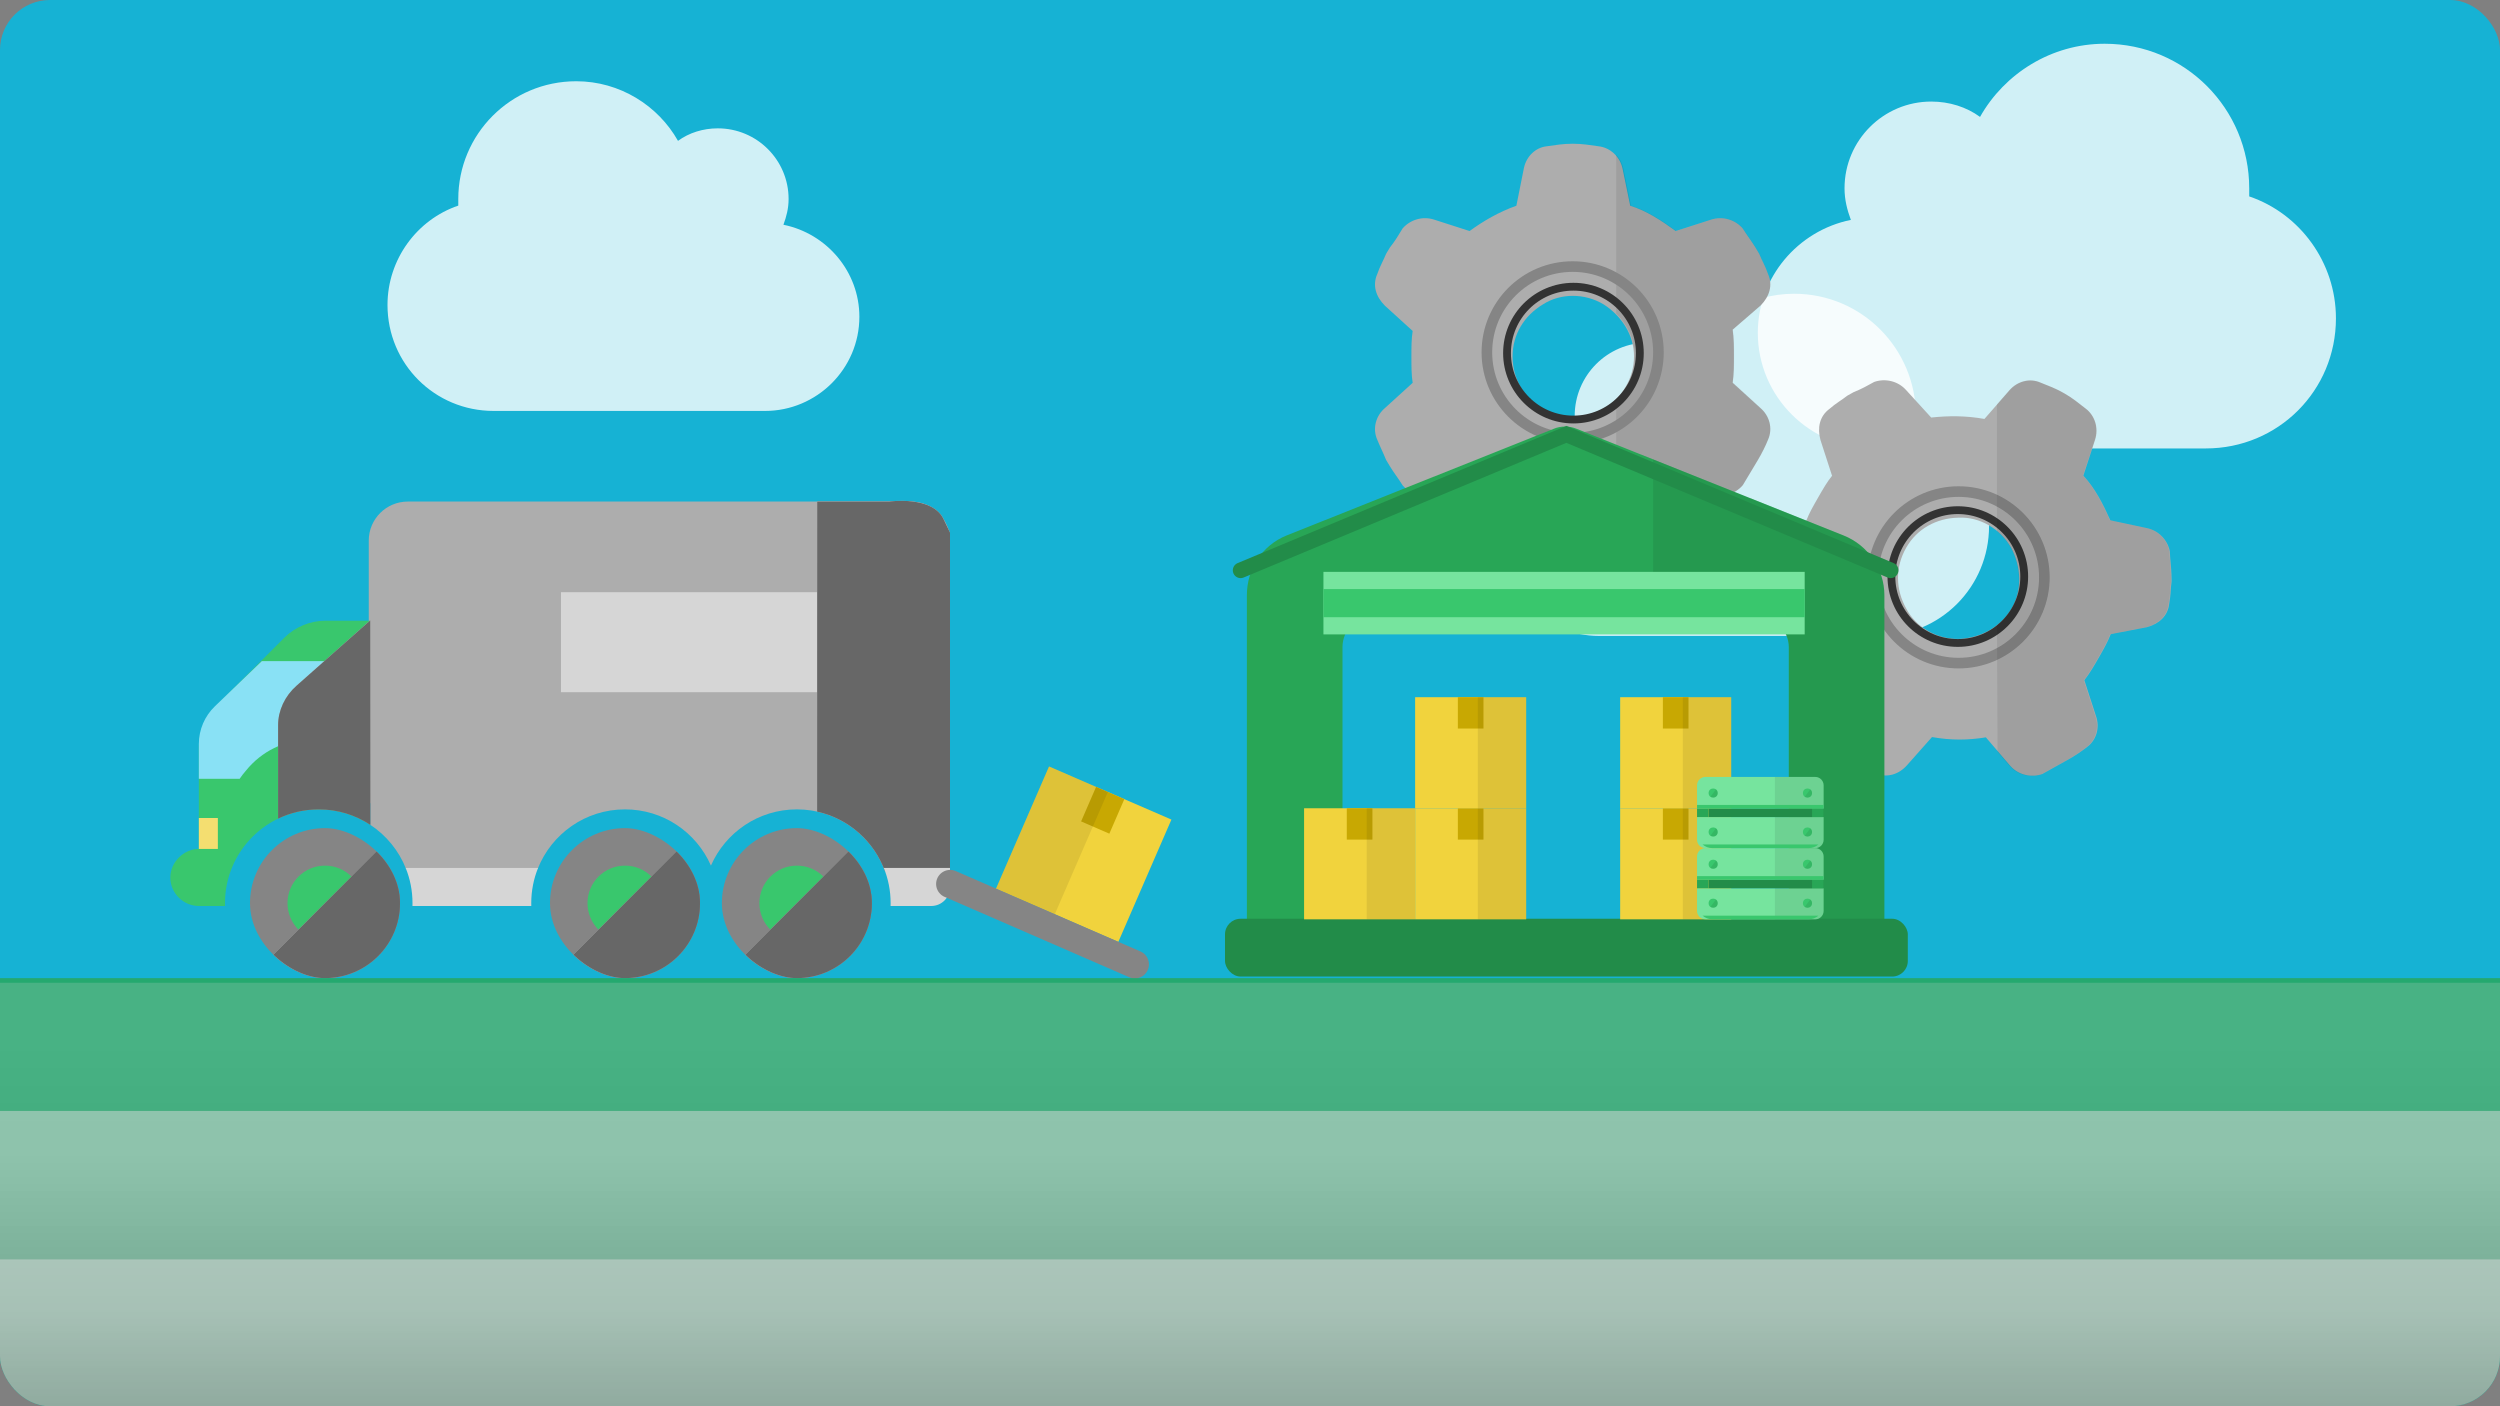 <svg width="1600" height="900" viewBox="0 0 1600 900" fill="none" xmlns="http://www.w3.org/2000/svg">
<rect x="0" y="0" width="1600" height="900" fill="#808080" stroke="none"/>
<g clip-path="url(#clip0_813_5422)">
<rect width="1600" height="900" rx="32" fill="#16B2D4"/>
<path d="M1495 203.75C1495 167.906 1471.88 136.688 1439.5 125.703C1439.5 123.969 1439.5 122.234 1439.5 120.5C1439.5 69.625 1398.45 28 1347 28C1312.89 28 1282.83 47.078 1267.22 74.828C1258.55 68.469 1247.56 65 1236 65C1205.36 65 1180.5 89.859 1180.5 120.5C1180.5 128.016 1182.23 134.375 1184.55 140.734C1150.44 147.672 1125 177.734 1125 213C1125 254.047 1158.53 287 1199 287H1411.75C1458 287 1495 250 1495 203.75Z" fill="white" fill-opacity="0.8"/>
<path d="M1273 336.607C1273 306.299 1253.5 279.902 1226.2 270.614C1226.2 269.147 1226.2 267.681 1226.2 266.214C1226.2 223.196 1191.59 188 1148.2 188C1119.44 188 1094.09 204.132 1080.93 227.596C1073.61 222.219 1064.35 219.286 1054.6 219.286C1028.76 219.286 1007.8 240.306 1007.8 266.214C1007.8 272.569 1009.26 277.946 1011.21 283.324C982.45 289.19 961 314.609 961 344.429C961 379.136 989.275 407 1023.4 407H1202.8C1241.8 407 1273 375.714 1273 336.607Z" fill="white" fill-opacity="0.8"/>
<path d="M248 195.179C248 165.978 266.875 140.545 293.3 131.596C293.3 130.183 293.3 128.77 293.3 127.357C293.3 85.911 326.803 52 368.8 52C396.641 52 421.178 67.542 433.919 90.15C440.997 84.969 449.962 82.143 459.4 82.143C484.409 82.143 504.7 102.395 504.7 127.357C504.7 133.48 503.284 138.661 501.397 143.842C529.237 149.493 550 173.984 550 202.714C550 236.154 522.631 263 489.6 263H315.95C278.2 263 248 232.857 248 195.179Z" fill="white" fill-opacity="0.8"/>
<path d="M1126.69 195.619L1108.89 211C1109.7 216.667 1109.7 222.333 1109.7 228C1109.7 233.667 1109.7 239.333 1108.89 245L1126.69 261.19C1132.36 266.048 1134.79 274.143 1131.55 281.429C1129.93 285.476 1127.5 290.333 1125.07 294.381L1122.65 298.429C1120.22 302.476 1117.79 306.524 1115.36 310.571C1110.51 316.238 1102.41 318.667 1095.13 316.238L1072.46 308.143C1063.56 315.429 1053.85 321.095 1042.52 325.143L1037.66 348.619C1036.04 356.714 1030.38 362.381 1023.09 363.19C1017.43 364 1011.76 364 1006.1 364C1001.24 364 995.573 364 989.908 363.19C982.623 362.381 976.148 356.714 975.339 348.619L969.673 325.143C959.151 321.095 949.438 315.429 940.535 308.143L917.872 316.238C910.588 318.667 902.494 316.238 897.638 310.571C895.21 306.524 891.972 302.476 889.544 298.429L887.116 294.381C885.497 290.333 883.069 285.476 881.45 281.429C878.213 274.143 880.641 266.048 886.306 261.19L904.113 245C903.303 240.143 903.303 234.476 903.303 228C903.303 222.333 903.303 216.667 904.113 211.81L886.306 195.619C880.641 189.952 878.213 182.667 881.45 175.381C883.069 170.524 885.497 166.476 887.116 162.429L889.544 158.381C892.781 154.333 895.21 150.286 897.638 146.238C902.494 140.571 910.588 138.143 917.872 140.571L940.535 147.857C949.438 141.381 959.151 135.714 970.482 131.667L975.339 107.381C976.957 100.095 982.623 94.429 989.908 93.619C995.573 92.809 1000.43 92 1006.1 92H1006.9C1012.57 92 1017.43 92.809 1023.09 93.619C1030.38 94.429 1036.85 100.095 1038.47 108.19L1043.33 131.667C1053.85 134.905 1063.56 141.381 1072.46 147.857L1095.13 140.571C1102.41 138.143 1110.51 140.571 1115.36 146.238C1117.79 150.286 1121.03 154.333 1123.46 158.381L1125.88 162.429C1127.5 166.476 1129.93 170.524 1131.55 175.381C1134.79 182.667 1132.36 189.952 1126.69 195.619ZM968.054 228C968.054 242.571 975.339 254.714 987.479 262C998.811 269.286 1014.19 269.286 1026.33 262C1037.66 254.714 1045.76 242.571 1045.76 228C1045.76 214.238 1037.66 202.095 1026.33 194.81C1014.19 187.524 998.811 187.524 987.479 194.81C975.339 202.095 968.054 214.238 968.054 228Z" fill="#ADADAD"/>
<path d="M1109.04 210.891L1126.73 195.524C1132.36 189.862 1134.78 182.583 1131.56 175.304C1129.95 170.451 1127.54 166.407 1125.93 162.363L1123.52 158.319C1121.1 154.275 1117.89 150.231 1115.47 146.188C1110.65 140.526 1102.6 138.1 1095.37 140.526L1072.85 147.805C1064 141.335 1054.35 134.864 1043.89 131.629L1039.06 108.174C1038.35 104.559 1036.66 101.429 1034.37 99V200.64C1041.61 207.813 1046.3 217.372 1046.3 227.875C1046.3 238.996 1041.61 248.701 1034.37 255.909V357C1036.24 354.657 1037.6 351.729 1038.26 348.385L1043.09 324.93C1054.35 320.886 1064 315.225 1072.85 307.946L1095.37 316.034C1102.6 318.46 1110.65 316.034 1115.47 310.372L1122.71 298.24L1125.12 294.196C1127.54 290.152 1129.95 285.3 1131.56 281.256C1134.78 273.976 1132.36 265.889 1126.73 261.036L1109.04 244.86C1109.84 239.198 1109.84 233.537 1109.84 227.875C1109.84 222.214 1109.84 216.552 1109.04 210.891Z" fill="black" fill-opacity="0.08"/>
<path d="M1374.02 401.41L1350.89 405.865C1348.78 411.18 1345.96 416.091 1343.15 421.002C1340.33 425.913 1337.51 430.824 1333.99 435.332L1341.42 458.24C1343.93 465.273 1342.02 473.5 1335.59 478.2C1332.17 480.902 1327.64 483.901 1323.52 486.198L1319.4 488.496C1315.28 490.794 1311.15 493.092 1307.03 495.389C1299.99 497.88 1291.75 495.95 1286.63 490.215L1270.95 471.902C1259.6 473.779 1248.34 473.849 1236.48 471.709L1220.59 489.634C1215.16 495.844 1207.42 497.931 1200.68 495.001C1195.36 492.879 1190.43 490.055 1185.51 487.231C1181.29 484.81 1176.36 481.986 1171.84 478.461C1165.91 474.128 1163.1 465.989 1166.42 458.57L1173.17 435.399C1166.03 426.647 1160.41 416.894 1156.29 406.142L1132.57 401.862C1125.03 400.336 1119.2 394.197 1117.8 386.865C1117.7 382.147 1116.9 377.025 1116.8 372.307L1116.7 367.588C1117.31 363.273 1117.61 357.853 1118.22 353.539C1119.02 345.61 1125.16 339.805 1132.5 338.419L1156.02 333.263C1157.73 328.65 1160.55 323.739 1163.77 318.126C1166.58 313.215 1169.4 308.303 1172.52 304.497L1165.09 281.59C1162.98 273.854 1164.49 266.33 1170.93 261.629C1174.75 258.226 1178.87 255.929 1182.29 253.228L1186.41 250.93C1191.24 249.036 1195.36 246.738 1199.48 244.44C1206.52 241.95 1214.76 243.879 1219.88 249.615L1235.96 267.226C1246.92 266.051 1258.17 265.981 1270.04 268.121L1286.33 249.493C1291.36 243.986 1299.1 241.899 1305.83 244.828C1311.16 246.951 1315.78 248.67 1320.7 251.494L1321.41 251.897C1326.33 254.721 1330.15 257.843 1334.67 261.369C1340.6 265.701 1343.41 273.84 1340.79 281.663L1333.35 304.43C1340.88 312.481 1346.1 322.935 1350.62 332.986L1373.94 337.968C1381.48 339.494 1387.31 345.633 1388.71 352.965C1388.81 357.683 1389.61 362.805 1389.71 367.523L1389.81 372.241C1389.2 376.556 1389.3 381.274 1388.3 386.291C1387.49 394.219 1381.76 399.323 1374.02 401.41ZM1220.04 350.401C1212.8 363.03 1213.1 377.184 1220.03 389.55C1226.25 401.513 1239.62 409.178 1253.79 408.915C1267.26 408.249 1280.33 401.759 1287.57 389.131C1294.42 377.203 1293.42 362.645 1287.19 350.683C1280.26 338.317 1266.89 330.651 1253.42 331.318C1239.25 331.58 1226.88 338.474 1220.04 350.401Z" fill="#ADADAD"/>
<circle cx="1253.5" cy="369.5" r="54.896" stroke="#858585" stroke-width="6.792"/>
<circle cx="1253" cy="369" r="42.5" stroke="#333333" stroke-width="5"/>
<path d="M1350.57 405.882L1373.69 401.397C1381.43 399.299 1387.16 394.184 1387.98 386.249C1388.99 381.227 1388.9 376.505 1389.5 372.186L1389.41 367.464C1389.32 362.742 1388.52 357.617 1388.43 352.895C1387.03 345.559 1381.22 339.421 1373.68 337.902L1350.38 332.943C1345.88 322.89 1340.67 312.433 1333.15 304.384L1340.62 281.59C1343.24 273.758 1340.44 265.616 1334.52 261.286C1330.01 257.763 1326.19 254.643 1321.28 251.822L1320.57 251.419C1315.65 248.598 1311.04 246.883 1305.71 244.765C1298.99 241.841 1291.25 243.939 1286.22 249.456L1278.06 258.787L1278.06 340.002C1281.6 342.955 1284.64 346.575 1286.96 350.727C1293.17 362.692 1294.15 377.261 1287.3 389.206C1284.83 393.521 1281.68 397.121 1278.06 400.02L1278.42 481.219L1286.24 490.373C1291.36 496.108 1299.59 498.03 1306.63 495.529L1319 488.616L1323.12 486.312C1327.24 484.008 1331.77 481.001 1335.19 478.294C1341.62 473.582 1343.55 465.346 1341.05 458.31L1333.65 435.392C1337.17 430.877 1339.99 425.958 1342.81 421.04C1345.63 416.122 1348.45 411.203 1350.57 405.882Z" fill="black" fill-opacity="0.08"/>
<circle cx="1006.5" cy="225.5" r="54.896" stroke="#858585" stroke-width="6.792"/>
<circle cx="1007" cy="226" r="42.5" stroke="#333333" stroke-width="5"/>
<path d="M798 600.669V380.932C798 364.352 807.562 349.047 823.5 342.67L994.35 274.435C998.812 272.522 1004.55 272.522 1009.01 274.435L1179.86 342.67C1195.8 349.047 1206 364.352 1206 380.932V600.669C1206 609.597 1198.99 597.753 1190.7 597.753H1160.1C1151.17 597.753 1144.8 609.597 1144.8 600.669V414.093C1144.8 403.252 1135.24 393.686 1124.4 393.686H879.6C868.125 393.686 859.2 403.252 859.2 414.093V600.669C859.2 609.597 852.187 597.753 843.9 597.753H813.3C804.375 597.753 798 609.597 798 600.669Z" fill="#28A656"/>
<path d="M1206 381.061C1206 364.49 1195.83 349.194 1179.94 342.82L1058 294V393.808H1124.65C1135.45 393.808 1144.98 403.368 1144.98 414.202V600.671C1144.98 609.593 1151.34 597.757 1160.24 597.757H1190.75C1199.01 597.757 1206 609.593 1206 600.671V381.061Z" fill="black" fill-opacity="0.08"/>
<rect x="784" y="588" width="437" height="37" rx="10" fill="#228C49"/>
<path d="M794 365L1002.46 278L1210 365" stroke="#228C49" stroke-width="10" stroke-linecap="round"/>
<rect x="847" y="366" width="308" height="40" fill="#76E49E"/>
<rect x="847" y="377" width="308" height="18" fill="#39C76D"/>
<rect x="905.685" y="517.286" width="71.076" height="71.076" fill="#F1D33D"/>
<rect x="933.022" y="517.286" width="16.402" height="20.047" fill="#C8A802"/>
<rect x="945.779" y="517.286" width="30.982" height="71.076" fill="black" fill-opacity="0.08"/>
<rect x="905.685" y="446.21" width="71.076" height="71.076" fill="#F1D33D"/>
<rect x="933.022" y="446.21" width="16.402" height="20.047" fill="#C8A802"/>
<rect x="945.779" y="446.21" width="30.982" height="71.076" fill="black" fill-opacity="0.08"/>
<rect x="1036.9" y="517.286" width="71.076" height="71.076" fill="#F1D33D"/>
<rect x="1064.24" y="517.286" width="16.402" height="20.047" fill="#C8A802"/>
<rect x="1077" y="517.286" width="30.982" height="71.076" fill="black" fill-opacity="0.08"/>
<rect x="1036.9" y="446.21" width="71.076" height="71.076" fill="#F1D33D"/>
<rect x="1064.24" y="446.21" width="16.402" height="20.047" fill="#C8A802"/>
<rect x="1077" y="446.21" width="30.982" height="71.076" fill="black" fill-opacity="0.08"/>
<rect x="834.609" y="517.286" width="71.076" height="71.076" fill="#F1D33D"/>
<rect x="861.946" y="517.286" width="16.402" height="20.047" fill="#C8A802"/>
<rect x="874.703" y="517.286" width="30.982" height="71.076" fill="black" fill-opacity="0.08"/>
<path d="M1167.11 583.021C1167.11 585.971 1164.71 588.362 1161.76 588.362H1091.45C1088.5 588.362 1086.11 585.971 1086.11 583.021V568.503H1167.11V583.021ZM1161.76 542.801C1164.71 542.801 1167.11 545.192 1167.11 548.143V563.051H1086.11V548.143C1086.11 545.192 1088.5 542.801 1091.45 542.801H1161.76Z" fill="#76E49E"/>
<path d="M1167.11 583.021V548.143C1167.11 545.192 1164.71 542.801 1161.76 542.801H1135.95V588.362H1161.76C1164.71 588.362 1167.11 585.971 1167.11 583.021Z" fill="black" fill-opacity="0.08"/>
<rect x="1159.71" y="563.051" width="7.399" height="5.452" fill="#28A656"/>
<rect x="1093.51" y="563.051" width="66.201" height="5.452" fill="#228C49"/>
<rect x="1086.11" y="563.051" width="7.399" height="5.452" fill="#28A656"/>
<path d="M1095.94 588.362H1157.47C1159.89 588.362 1162.1 587.482 1163.8 586.025H1089.61C1091.32 587.482 1093.53 588.362 1095.94 588.362Z" fill="#39C76D"/>
<rect x="1086.11" y="560.714" width="80.998" height="2.336" fill="#39C76D"/>
<circle cx="1096.43" cy="553.121" r="2.921" fill="#39C76D"/>
<path d="M1096.43 556.041C1098.04 556.041 1099.35 554.734 1099.35 553.121C1099.35 552.165 1098.89 551.317 1098.18 550.784L1094.67 555.457C1095.16 555.824 1095.77 556.041 1096.43 556.041Z" fill="black" fill-opacity="0.08"/>
<circle cx="1156.79" cy="553.121" r="2.921" fill="#39C76D"/>
<path d="M1156.79 556.041C1158.4 556.041 1159.71 554.734 1159.71 553.121C1159.71 552.165 1159.25 551.317 1158.54 550.784L1155.03 555.457C1155.52 555.824 1156.13 556.041 1156.79 556.041Z" fill="black" fill-opacity="0.08"/>
<circle cx="1096.43" cy="578.044" r="2.921" fill="#39C76D"/>
<path d="M1096.43 580.964C1098.04 580.964 1099.35 579.657 1099.35 578.044C1099.35 577.088 1098.89 576.24 1098.18 575.707L1094.67 580.38C1095.16 580.747 1095.77 580.964 1096.43 580.964Z" fill="black" fill-opacity="0.08"/>
<circle cx="1156.79" cy="578.044" r="2.921" fill="#39C76D"/>
<path d="M1156.79 580.964C1158.4 580.964 1159.71 579.657 1159.71 578.044C1159.71 577.088 1159.25 576.24 1158.54 575.707L1155.03 580.38C1155.52 580.747 1156.13 580.964 1156.79 580.964Z" fill="black" fill-opacity="0.08"/>
<path d="M1167.11 537.459C1167.11 540.409 1164.71 542.801 1161.76 542.801H1091.45C1088.5 542.801 1086.11 540.409 1086.11 537.459V522.941H1167.11V537.459ZM1161.76 497.239C1164.71 497.239 1167.11 499.631 1167.11 502.581V517.489H1086.11V502.581C1086.11 499.631 1088.5 497.239 1091.45 497.239H1161.76Z" fill="#76E49E"/>
<path d="M1167.11 537.459V502.581C1167.11 499.631 1164.71 497.239 1161.76 497.239H1135.95V542.801H1161.76C1164.71 542.801 1167.11 540.409 1167.11 537.459Z" fill="black" fill-opacity="0.08"/>
<rect x="1159.71" y="517.489" width="7.399" height="5.452" fill="#28A656"/>
<rect x="1093.51" y="517.489" width="66.201" height="5.452" fill="#228C49"/>
<rect x="1086.11" y="517.489" width="7.399" height="5.452" fill="#28A656"/>
<path d="M1095.94 542.8H1157.47C1159.89 542.8 1162.1 541.921 1163.8 540.464H1089.61C1091.32 541.921 1093.53 542.8 1095.94 542.8Z" fill="#39C76D"/>
<rect x="1086.11" y="515.152" width="80.998" height="2.336" fill="#39C76D"/>
<circle cx="1096.43" cy="507.558" r="2.921" fill="#39C76D"/>
<path d="M1096.43 510.479C1098.04 510.479 1099.35 509.171 1099.35 507.558C1099.35 506.603 1098.89 505.755 1098.18 505.222L1094.67 509.895C1095.16 510.262 1095.77 510.479 1096.43 510.479Z" fill="black" fill-opacity="0.08"/>
<circle cx="1156.79" cy="507.558" r="2.921" fill="#39C76D"/>
<path d="M1156.79 510.479C1158.4 510.479 1159.71 509.171 1159.71 507.558C1159.71 506.603 1159.25 505.755 1158.54 505.222L1155.03 509.895C1155.52 510.262 1156.13 510.479 1156.79 510.479Z" fill="black" fill-opacity="0.08"/>
<circle cx="1096.43" cy="532.482" r="2.921" fill="#39C76D"/>
<path d="M1096.43 535.403C1098.04 535.403 1099.35 534.095 1099.35 532.482C1099.35 531.527 1098.89 530.678 1098.18 530.146L1094.67 534.819C1095.16 535.185 1095.77 535.403 1096.43 535.403Z" fill="black" fill-opacity="0.08"/>
<circle cx="1156.79" cy="532.482" r="2.921" fill="#39C76D"/>
<path d="M1156.79 535.403C1158.4 535.403 1159.71 534.095 1159.71 532.482C1159.71 531.527 1159.25 530.678 1158.54 530.146L1155.03 534.819C1155.52 535.185 1156.13 535.403 1156.79 535.403Z" fill="black" fill-opacity="0.08"/>
<g clip-path="url(#clip1_813_5422)">
<path d="M236 346C236 332.193 247.193 321 261 321H583C596.807 321 608 332.193 608 346V514H236V346Z" fill="#ADADAD"/>
<path d="M237 527.883C247.235 534.636 255.28 544.44 259.838 556H344.162C352.937 533.747 374.629 518 400 518C424.598 518 445.739 532.802 455.001 553.984C464.263 532.802 485.402 518 510 518C535.371 518 557.063 533.747 565.838 556H608V350H237V527.883Z" fill="#ADADAD"/>
<path d="M208.268 397.249C198.569 397.249 188.87 401.243 182.024 408.09L138.096 452.024C131.25 458.871 127.256 468.571 127.256 478.271V543.316C117.557 543.317 109 551.875 109 561.574C109 571.844 117.557 579.833 127.256 579.833H144.028C144.01 579.224 144 578.613 144 578C144 544.863 170.863 518 204 518C216.102 518 227.367 521.584 236.793 527.747V397.249H208.268Z" fill="#39C76D"/>
<path d="M137.519 452.038C130.962 458.348 127.256 467.057 127.256 476.158V498.431H153.377C154.626 496.587 155.986 494.826 157.45 493.158C167.192 481.065 182.119 473.326 198.856 473.326C205.809 473.326 218.537 473.326 218.537 473.326V423.115H167.572L137.519 452.038Z" fill="#89E1F5"/>
<rect width="12.171" height="19.78" transform="matrix(-1 0 0 1 139.427 523.536)" fill="#F4DE70"/>
<g clip-path="url(#clip2_813_5422)">
<rect width="96" height="96" rx="48" transform="matrix(0 1 1 0 352 530)" fill="#858585"/>
<circle cx="24" cy="24" r="24" transform="matrix(0 1 1 0 376 554)" fill="#39C76D"/>
<g style="mix-blend-mode:overlay">
<path d="M448 626H352L448 530V626Z" fill="url(#paint0_linear_813_5422)"/>
<path d="M448 626H352L448 530V626Z" fill="#676767"/>
</g>
</g>
<g clip-path="url(#clip3_813_5422)">
<rect width="96" height="96" rx="48" transform="matrix(0 1 1 0 462 530)" fill="#858585"/>
<circle cx="24" cy="24" r="24" transform="matrix(0 1 1 0 486 554)" fill="#39C76D"/>
<g style="mix-blend-mode:overlay">
<path d="M558 626H462L558 530V626Z" fill="url(#paint1_linear_813_5422)"/>
<path d="M558 626H462L558 530V626Z" fill="#676767"/>
</g>
</g>
<g clip-path="url(#clip4_813_5422)">
<rect width="96" height="96" rx="48" transform="matrix(0 1 1 0 160 530)" fill="#858585"/>
<circle cx="24" cy="24" r="24" transform="matrix(0 1 1 0 184 554)" fill="#39C76D"/>
<g style="mix-blend-mode:overlay">
<path d="M256 626H160L256 530V626Z" fill="url(#paint2_linear_813_5422)"/>
<path d="M256 626H160L256 530V626Z" fill="#676767"/>
</g>
</g>
<rect width="200" height="64" transform="matrix(-1 0 0 1 559 379)" fill="#D6D6D6"/>
<g style="mix-blend-mode:overlay">
<path d="M604 332.5C597.018 317.039 569.139 320.98 569 321H523V519.412C543.178 523.869 559.54 538.485 566.45 557.62L721 570.5C721 570.5 611.003 348.005 604 332.5Z" fill="url(#paint3_linear_813_5422)"/>
<path d="M604 332.5C597.018 317.039 569.139 320.98 569 321H523V519.412C543.178 523.869 559.54 538.485 566.45 557.62L721 570.5C721 570.5 611.003 348.005 604 332.5Z" fill="#676767"/>
</g>
<path d="M565.633 555.488C568.448 562.44 570 570.039 570 578C570 578.613 569.99 579.224 569.972 579.833H596C602.627 579.833 608 574.46 608 567.833V555.488H565.633ZM259.633 555.488C262.448 562.44 264 570.039 264 578C264 578.613 263.99 579.224 263.972 579.833H340.028C340.01 579.224 340 578.613 340 578C340 570.039 341.552 562.44 344.367 555.488H259.633Z" fill="#D6D6D6"/>
<g style="mix-blend-mode:overlay">
<path d="M189.677 438.953C182.302 445.491 178 454.754 178 464.017V523.91C185.866 520.122 194.685 518 204 518C216.191 518 227.533 521.636 237 527.883V397L189.677 438.953Z" fill="url(#paint4_linear_813_5422)"/>
<path d="M189.677 438.953C182.302 445.491 178 454.754 178 464.017V523.91C185.866 520.122 194.685 518 204 518C216.191 518 227.533 521.636 237 527.883V397L189.677 438.953Z" fill="#676767"/>
</g>
</g>
<rect width="85.414" height="85.414" transform="matrix(-0.917 -0.398 -0.398 0.917 749.706 524.533)" fill="#F1D33D"/>
<rect width="19.711" height="24.091" transform="matrix(-0.917 -0.398 -0.398 0.917 719.57 511.456)" fill="#C8A802"/>
<rect width="41.065" height="85.414" transform="matrix(-0.917 -0.398 -0.398 0.917 709.022 506.879)" fill="black" fill-opacity="0.08"/>
<path d="M726.326 617.184L608.107 565.737" stroke="#858585" stroke-width="18" stroke-linecap="round"/>
<rect opacity="0.8" x="-23" y="626" width="1646" height="275" fill="#28A656"/>
<g style="mix-blend-mode:color-burn">
<rect x="-23" y="629" width="1645" height="274" fill="url(#paint5_linear_813_5422)" fill-opacity="0.2"/>
</g>
<g style="mix-blend-mode:color-burn">
<rect x="-22" y="711" width="1645" height="274" fill="url(#paint6_linear_813_5422)" fill-opacity="0.5"/>
</g>
<g style="mix-blend-mode:color-burn">
<rect x="-22" y="806" width="1645" height="274" fill="url(#paint7_linear_813_5422)" fill-opacity="0.5"/>
</g>
</g>
<defs>
<linearGradient id="paint0_linear_813_5422" x1="330.329" y1="583.75" x2="478.072" y2="583.75" gradientUnits="userSpaceOnUse">
<stop stop-color="#D9D9D9"/>
<stop offset="1" stop-color="#737373"/>
</linearGradient>
<linearGradient id="paint1_linear_813_5422" x1="440.329" y1="583.75" x2="588.072" y2="583.75" gradientUnits="userSpaceOnUse">
<stop stop-color="#D9D9D9"/>
<stop offset="1" stop-color="#737373"/>
</linearGradient>
<linearGradient id="paint2_linear_813_5422" x1="138.329" y1="583.75" x2="286.072" y2="583.75" gradientUnits="userSpaceOnUse">
<stop stop-color="#D9D9D9"/>
<stop offset="1" stop-color="#737373"/>
</linearGradient>
<linearGradient id="paint3_linear_813_5422" x1="633.86" y1="264.11" x2="633.86" y2="648.801" gradientUnits="userSpaceOnUse">
<stop stop-color="#D9D9D9"/>
<stop offset="1" stop-color="#737373"/>
</linearGradient>
<linearGradient id="paint4_linear_813_5422" x1="203.966" y1="359.979" x2="203.966" y2="612.373" gradientUnits="userSpaceOnUse">
<stop stop-color="#D9D9D9"/>
<stop offset="1" stop-color="#737373"/>
</linearGradient>
<linearGradient id="paint5_linear_813_5422" x1="931.688" y1="662.381" x2="931.688" y2="890.83" gradientUnits="userSpaceOnUse">
<stop stop-color="#D9D9D9"/>
<stop offset="1" stop-color="#737373"/>
</linearGradient>
<linearGradient id="paint6_linear_813_5422" x1="932.688" y1="744.381" x2="932.688" y2="972.83" gradientUnits="userSpaceOnUse">
<stop stop-color="#D9D9D9"/>
<stop offset="1" stop-color="#737373"/>
</linearGradient>
<linearGradient id="paint7_linear_813_5422" x1="932.688" y1="839.381" x2="932.688" y2="1067.83" gradientUnits="userSpaceOnUse">
<stop stop-color="#D9D9D9"/>
<stop offset="1" stop-color="#737373"/>
</linearGradient>
<clipPath id="clip0_813_5422">
<rect width="1600" height="900" rx="32" fill="white"/>
</clipPath>
<clipPath id="clip1_813_5422">
<rect width="499" height="318" fill="white" transform="matrix(-1 0 0 1 608 309)"/>
</clipPath>
<clipPath id="clip2_813_5422">
<rect width="96" height="96" rx="48" transform="matrix(0 1 1 0 352 530)" fill="white"/>
</clipPath>
<clipPath id="clip3_813_5422">
<rect width="96" height="96" rx="48" transform="matrix(0 1 1 0 462 530)" fill="white"/>
</clipPath>
<clipPath id="clip4_813_5422">
<rect width="96" height="96" rx="48" transform="matrix(0 1 1 0 160 530)" fill="white"/>
</clipPath>
</defs>
</svg>
